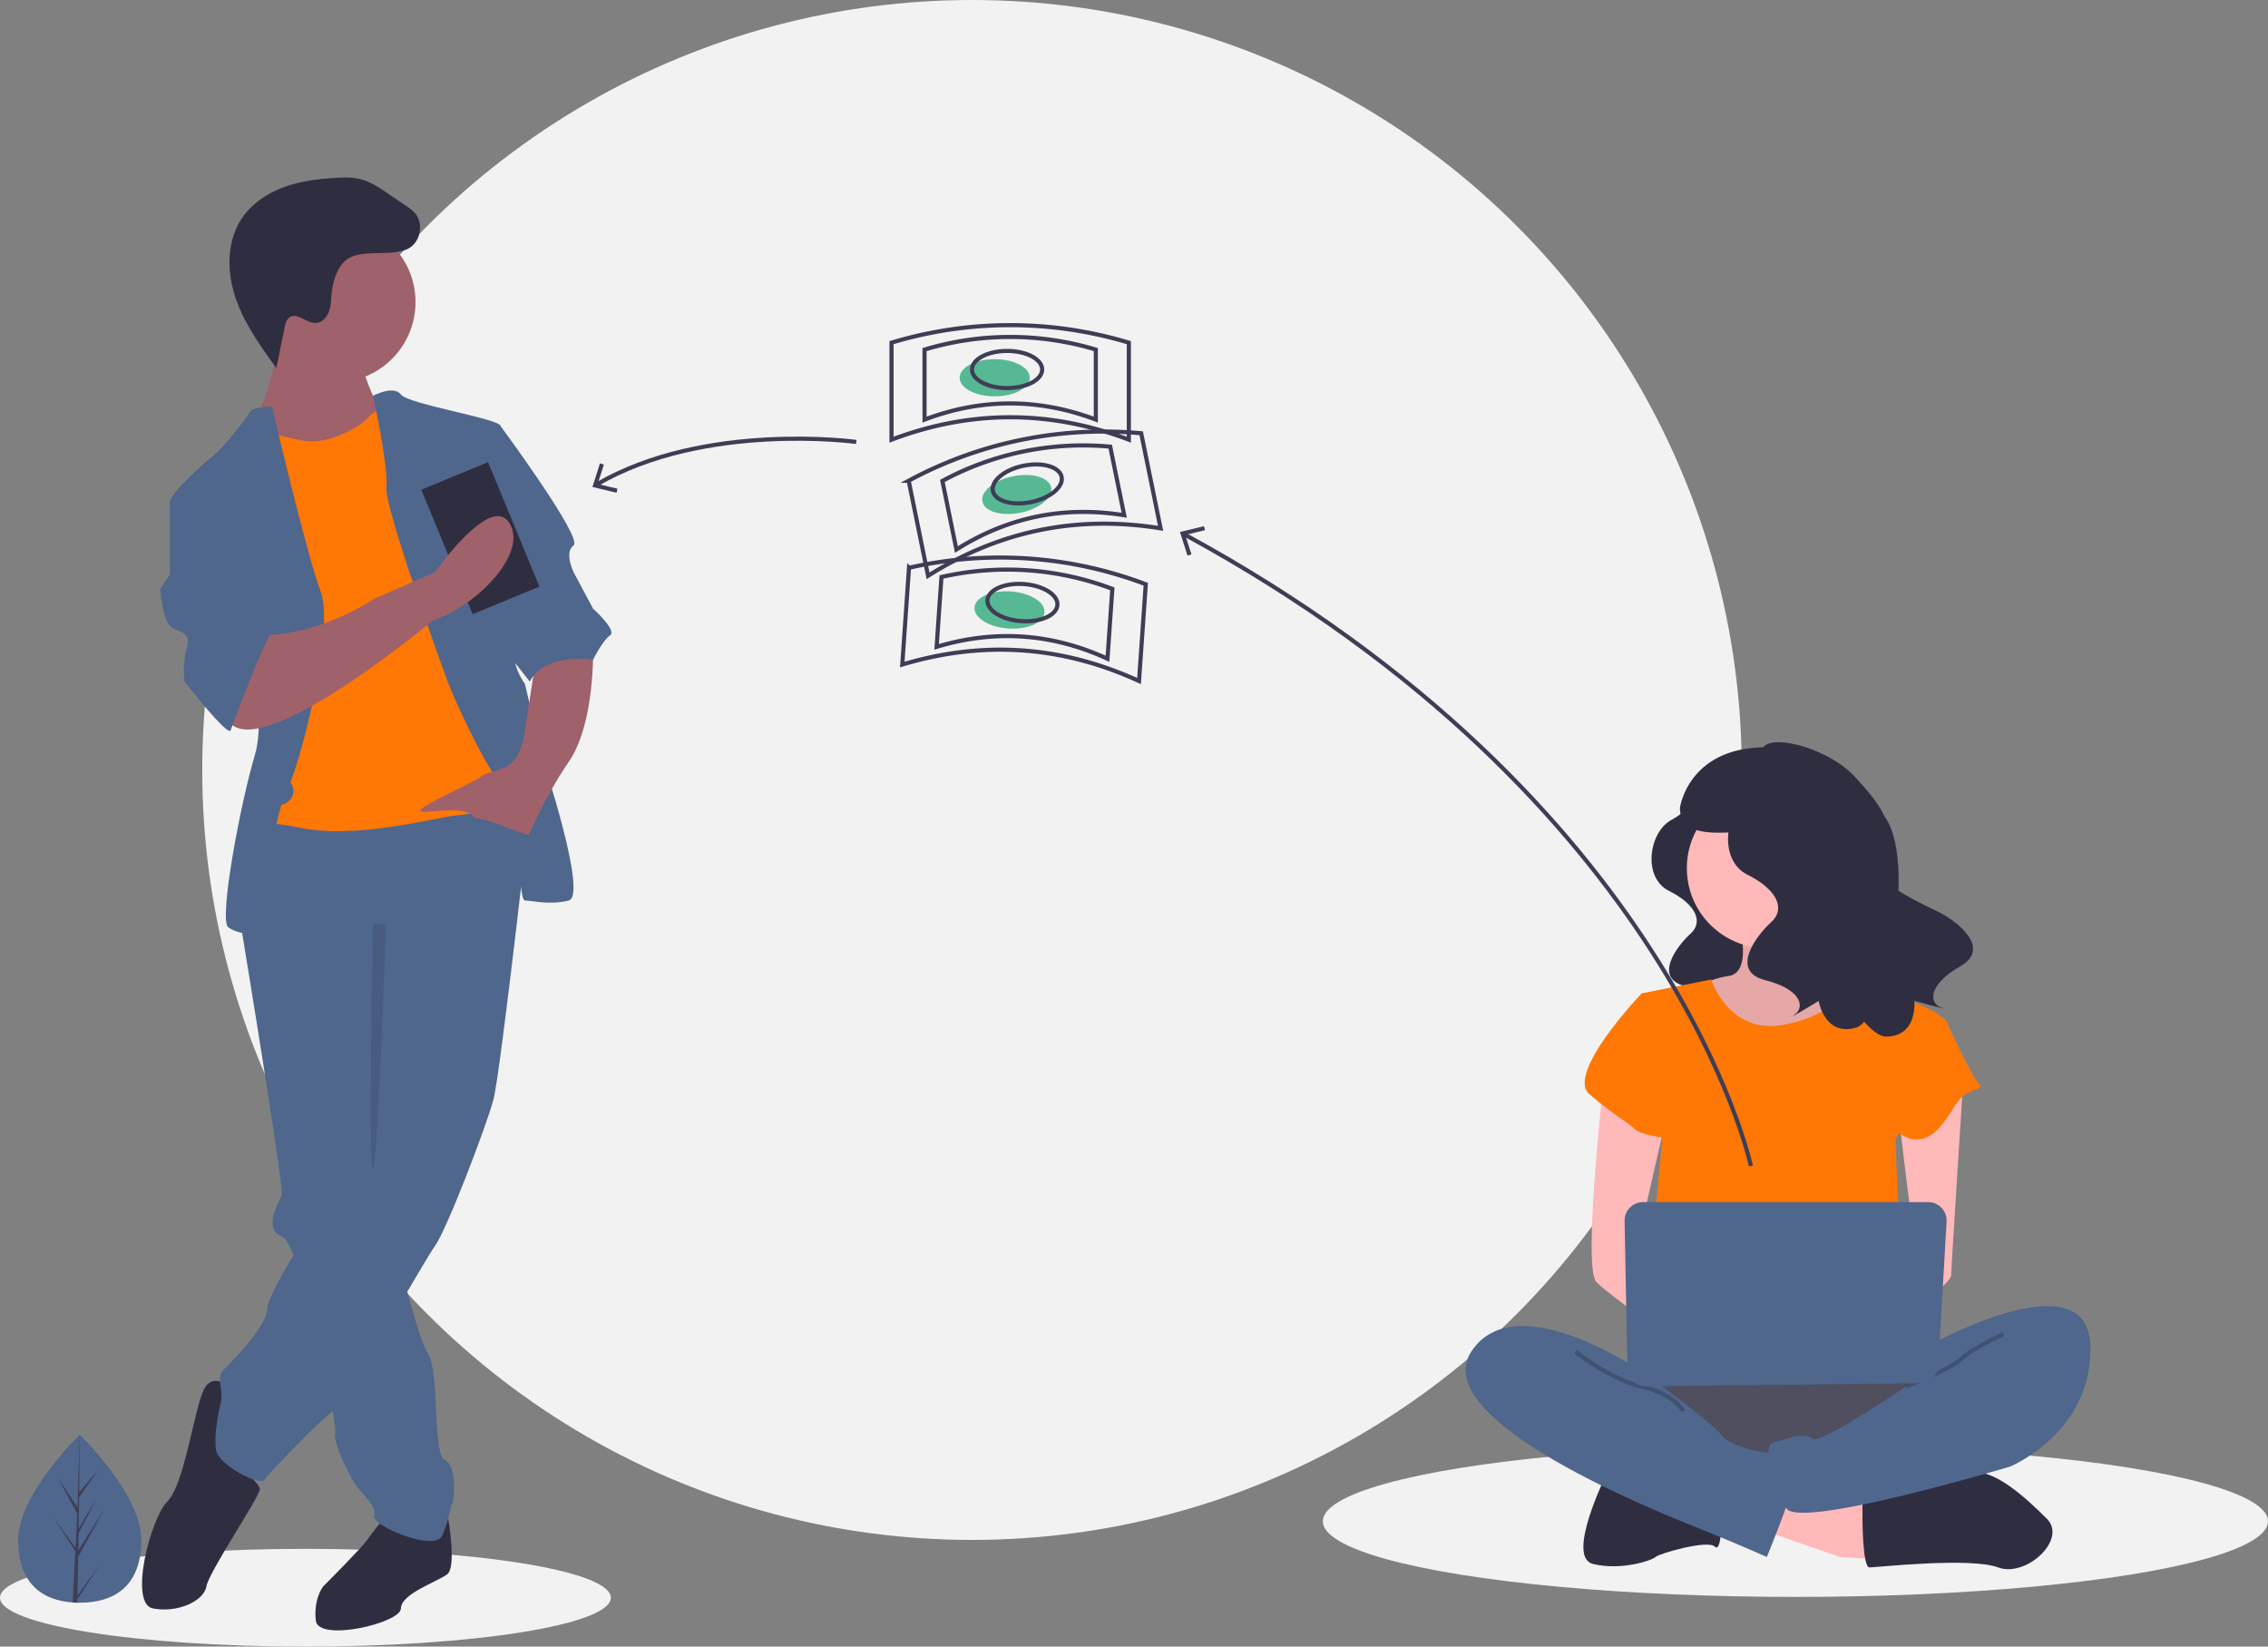 <svg xmlns="http://www.w3.org/2000/svg" data-name="Layer 1" width="1099" height="797.68" style=""><rect width="100%" height="100%" fill="#808080" stroke="none"/><rect id="backgroundrect" width="100%" height="100%" x="0" y="0" fill="none" stroke="none"/><title>transfer money</title><g class="currentLayer" style=""><title>Layer 1</title><circle cx="471" cy="373" r="373" fill="#f2f2f2" id="svg_1" class=""/><ellipse cx="148" cy="774" rx="148" ry="23.68" fill="#f2f2f2" id="svg_2"/><ellipse cx="870" cy="736.969" rx="229" ry="36.64" fill="#f2f2f2" id="svg_3"/><path d="M819.12,384.785 s1.95,6.499 -9.098,12.348 s-14.297,27.945 -1.3,34.443 s16.897,14.947 10.398,20.796 s-18.197,21.446 -2.6,25.345 s17.547,11.698 12.998,14.947 s10.398,-5.849 10.398,-5.849 s2.6,15.597 16.247,11.698 s51.99,-77.985 32.494,-88.383 S819.12,384.785 819.12,384.785 z" fill="#2f2e41" id="svg_4"/><path d="M842.675,447.537 s6.741,23.594 -5.056,25.279 a46.052,46.052 0 0 0 -20.224,8.426 l21.909,28.65 h40.447 l25.279,-25.279 s-33.706,-25.279 -26.965,-40.447 S842.675,447.537 842.675,447.537 z" fill="#ffb9b9" id="svg_5"/><path d="M842.675,447.537 s6.741,23.594 -5.056,25.279 a46.052,46.052 0 0 0 -20.224,8.426 l21.909,28.65 h40.447 l25.279,-25.279 s-33.706,-25.279 -26.965,-40.447 S842.675,447.537 842.675,447.537 z" opacity="0.1" id="svg_6"/><polygon points="852.787 740.779 891.549 754.261 918.513 755.946 916.828 732.352 861.213 715.904 852.787 740.779" fill="#ffb9b9" id="svg_7"/><path d="M902.503,735.723 s0,23.594 3.371,23.594 s48.874,-5.056 62.356,0 s33.706,-13.482 23.594,-23.594 s-26.606,-25.279 -36.897,-21.909 s-52.424,11.797 -52.424,11.797 z" fill="#2f2e41" id="svg_8" class="" fill-opacity="1"/><path d="M778.634,713.814 s-20.224,40.447 -6.741,43.818 s28.65,-1.685 30.335,-3.371 s25.279,-8.426 28.65,-5.056 s3.371,-13.482 3.371,-13.482 z" fill="#2f2e41" id="svg_9" class="" fill-opacity="1"/><path d="M795.487,658.199 s-32.021,43.818 -8.426,55.615 s136.509,11.797 144.936,0 s11.797,-48.874 0,-52.244 S795.487,658.199 795.487,658.199 z" fill="#2f2e41" id="svg_10"/><path d="M795.487,658.199 s-32.021,43.818 -8.426,55.615 s136.509,11.797 144.936,0 s11.797,-48.874 0,-52.244 S795.487,658.199 795.487,658.199 z" opacity="0.2" id="svg_11" class="" fill-opacity="1" fill="#d0d5db"/><circle cx="856.157" cy="420.572" r="38.762" fill="#ffb9b9" id="svg_12"/><path d="M795.487,481.243 l33.706,-6.741 s8.426,26.965 35.391,21.909 s33.706,-21.909 33.706,-21.909 s20.224,8.426 21.909,8.426 s23.594,8.426 23.594,13.482 s-25.279,55.615 -25.279,55.615 l3.371,91.006 l-124.712,-3.371 l8.426,-89.321 z" fill="#ff7705" id="svg_13" class="" fill-opacity="1"/><path d="M776.949,525.061 s-10.112,89.321 -3.371,96.062 s33.706,25.279 33.706,25.279 V626.178 l-13.482,-25.279 l13.482,-58.985 z" fill="#ffb9b9" id="svg_14"/><path d="M951.377,522.533 s-5.899,91.849 -5.899,95.219 s-15.168,15.168 -20.224,15.168 s-8.426,-8.426 -8.426,-8.426 l11.797,-13.482 l-8.426,-69.097 z" fill="#ffb9b9" id="svg_15"/><path d="M935.366,651.458 s75.838,-42.132 77.524,0 s-38.762,58.985 -38.762,58.985 s-104.488,31.332 -108.702,19.879 s-12.64,-29.991 -5.899,-31.676 s15.168,-5.056 18.538,-1.685 s45.503,-25.279 45.503,-25.279 z" fill="#4f668d" id="svg_16" class="" fill-opacity="1"/><path d="M970.758,646.402 s-15.168,6.741 -20.224,11.797 s-26.965,13.482 -26.965,13.482 " fill="none" stroke="#000" stroke-miterlimit="10" stroke-width="2" opacity="0.2" id="svg_17"/><path d="M805.599,484.613 l-10.112,-3.371 s-37.077,38.762 -25.279,48.874 s18.538,13.482 21.909,16.853 s20.224,5.056 20.224,5.056 z" fill="#ff7705" id="svg_18" class="" fill-opacity="1"/><path d="M928.625,493.04 l15.168,3.371 s11.797,25.279 15.168,28.65 s-5.056,1.685 -10.112,8.426 s-10.112,18.538 -20.224,18.538 s-23.594,-16.853 -23.594,-16.853 z" fill="#ff7705" id="svg_19" class="" fill-opacity="1"/><path d="M798.857,666.625 s-64.041,-45.503 -85.95,-11.797 s94.377,79.209 111.23,85.95 s32.021,13.482 32.021,13.482 s15.168,-37.077 15.168,-43.818 s-11.797,-6.741 -15.168,-6.741 s-18.538,-3.371 -21.909,-8.426 S798.857,666.625 798.857,666.625 z" fill="#4f668d" id="svg_20" class="" fill-opacity="1"/><path d="M763.466,654.828 s16.853,13.482 32.021,16.853 s20.224,11.797 20.224,11.797 " fill="none" stroke="#000" stroke-miterlimit="10" stroke-width="2" opacity="0.2" id="svg_21"/><path d="M787.232,591.462 l1.346,71.356 a8.933,8.933 0 0 0 9.032,8.764 l132.79,-1.492 a8.933,8.933 0 0 0 8.818,-8.418 l4.031,-69.864 a8.933,8.933 0 0 0 -8.918,-9.447 H796.163 A8.933,8.933 0 0 0 787.232,591.462 z" fill="#4f668d" id="svg_22" class="" fill-opacity="1"/><path d="M858.228,371.88 s2.16,7.199 -10.079,13.679 s-15.839,30.957 -1.44,38.157 s18.718,16.558 11.519,23.038 s-20.158,23.758 -2.88,28.077 s19.438,12.959 14.399,16.558 s11.519,-6.479 11.519,-6.479 s2.88,17.278 17.998,12.959 s30.203,-82.84 13.35,-103.064 C896.945,376 858.228,371.88 858.228,371.88 z" fill="#2f2e41" id="svg_23"/><path d="M853.63,364.469 c0.003,-10.547 31.559,-2.969 45.088,11.758 c9.369,10.198 23.599,25.54 11.674,36.355 s20.439,24.992 29.119,29.29 s25.817,17.443 10.343,26.261 s-15.224,17.72 -9.401,19.827 s-12.839,-3.134 -12.839,-3.134 s1.885,17.415 -13.838,17.332 s-60.832,-86.494 -50.056,-110.513 C873.74,369.314 853.63,364.469 853.63,364.469 z" fill="#2f2e41" id="svg_24"/><path d="M860.465,362.158 c-42.198,-2.541 -46.433,29.223 -46.433,29.223 c0.292,18.382 29.483,9.425 37.59,12.165 c9.781,-7.036 28.636,-20.35 42.12,-29.851 A63.774,63.774 0 0 0 860.465,362.158 z" fill="#2f2e41" id="svg_25"/><path d="M848.442,564.849 S810.59,387.449 573.669,258.76 " fill="none" stroke="#3f3d56" stroke-miterlimit="10" stroke-width="2" id="svg_26" class=""/><polygon points="583.431 254.891 583.905 256.836 574.322 259.16 577.341 268.549 575.435 269.16 571.76 257.724 583.431 254.891" fill="#3f3d56" id="svg_27"/><path d="M68.473,746.111 c0,22.469 -13.356,30.314 -29.834,30.314 q-0.573,0 -1.143,-0.013 c-0.763,-0.016 -1.52,-0.053 -2.267,-0.104 c-14.871,-1.052 -26.424,-9.301 -26.424,-30.197 c0,-21.625 27.634,-48.912 29.71,-50.932 l0.004,-0.004 c0.08,-0.078 0.12,-0.116 0.12,-0.116 S68.473,723.643 68.473,746.111 z" fill="#4f668d" id="svg_28" class="selected" fill-opacity="1"/><path d="M37.552,772.988 L48.464,757.741 L37.525,774.662 l-0.029,1.75 c-0.763,-0.016 -1.52,-0.053 -2.267,-0.104 l1.176,-22.479 l-0.009,-0.175 l0.02,-0.033 l0.111,-2.123 L25.561,734.536 L36.562,749.907 l0.025,0.451 l0.889,-16.985 l-9.388,-17.528 l9.503,14.547 l0.925,-35.212 l0.004,-0.12 v0.116 L38.365,722.943 l9.347,-11.008 L38.327,725.335 l-0.247,15.207 l8.727,-14.594 l-8.763,16.832 l-0.138,8.454 l12.669,-20.313 l-12.717,23.263 z" fill="#3f3d56" id="svg_29"/><path d="M210.773,740.29 l6.382,-4.741 s4.224,23.597 -0.489,27.132 s-22.391,9.428 -22.391,16.498 s-40.068,16.498 -41.246,5.892 s3.535,-16.498 3.535,-16.498 s18.855,-18.855 21.212,-22.391 s8.249,-10.606 8.249,-10.606 z" fill="#2f2e41" id="svg_30" class=""/><path d="M116.496,446.854 s0.177,1.037 0.483,2.934 c0.283,1.685 0.672,4.066 1.143,7 c4.95,30.204 19.386,119.119 18.408,122.053 c-1.178,3.535 -9.428,16.498 0,20.034 c0.907,0.342 1.886,1.449 2.934,3.194 a68.494,68.494 0 0 1 4.985,11.761 c5.621,16.31 11.632,42.413 15.108,60.49 c1.52,7.943 2.557,14.33 2.864,17.677 a9.612,9.612 0 0 1 0.035,2.333 c-1.178,4.714 7.071,21.212 10.606,25.926 s9.428,9.428 8.249,14.142 s29.462,17.677 32.997,9.428 s3.535,-12.963 4.714,-15.32 s2.357,-18.855 -3.535,-21.212 s-2.357,-43.603 -8.249,-51.852 c-1.968,-2.746 -4.973,-12.044 -8.12,-23.227 c-1.237,-4.384 -2.487,-9.051 -3.712,-13.729 c-4.973,-19.174 -9.38,-38.465 -9.38,-38.465 L187.204,442.14 l-64.815,-8.249 l-1.662,3.665 l-3.312,7.271 z" fill="#4f668d" id="svg_31" class="" fill-opacity="1"/><path d="M112.961,673.118 s-9.428,-9.428 -14.142,0 s-9.428,45.96 -17.677,54.209 s-18.855,49.495 -7.071,51.852 s24.748,-3.535 25.926,-10.606 S125.924,724.97 125.924,721.435 s-16.498,-16.498 -16.498,-16.498 z" fill="#2f2e41" id="svg_32"/><path d="M257.912,382.038 s-15.32,137.88 -18.855,150.843 s-22.391,62.458 -28.283,70.708 s-43.603,75.422 -48.317,78.957 s-14.142,12.963 -14.142,12.963 s-17.677,17.677 -20.034,21.212 s-22.391,-7.071 -23.569,-14.142 s1.178,-18.855 2.357,-23.569 s-2.357,-11.785 1.178,-15.32 s21.212,-21.212 21.212,-29.462 s30.64,-56.566 42.425,-67.172 s9.428,-28.283 9.428,-28.283 V466.888 l-64.815,-20.034 s3.535,-56.566 11.785,-56.566 S244.949,371.432 257.912,382.038 z" fill="#4f668d" id="svg_33" class="" fill-opacity="1"/><circle cx="162.456" cy="146.346" r="38.889" fill="#9f616a" id="svg_34"/><path d="M175.419,176.986 s4.714,17.677 10.606,22.391 s-15.32,24.748 -15.32,24.748 l-40.068,2.357 l-7.071,-22.391 s12.963,-25.926 9.428,-42.425 S175.419,176.986 175.419,176.986 z" fill="#9f616a" id="svg_35"/><path d="M191.918,197.02 s-10.606,1.178 -12.963,4.714 s-18.855,14.142 -31.818,11.785 s-21.212,-5.892 -23.569,-4.714 s-7.071,25.926 -7.071,25.926 l12.963,37.711 l-2.357,103.705 l-3.535,28.283 s-7.071,-9.428 21.212,-3.535 s64.815,-4.714 76.6,-5.892 s31.818,-4.714 32.997,-11.785 s-3.535,-32.997 -3.535,-32.997 l-18.855,-78.957 l-11.785,-42.425 z" fill="#ff7705" id="svg_36" class="" fill-opacity="1"/><path d="M180.771,191.701 s9.968,-5.287 13.504,-0.573 s48.317,11.785 48.317,15.32 s9.428,98.991 7.071,107.24 s4.714,17.677 4.714,17.677 l8.249,35.354 s22.391,67.172 12.963,69.529 s-17.677,0 -21.212,0 s-2.357,-44.782 -11.785,-56.566 s-22.391,-41.246 -24.748,-47.138 s-31.818,-87.206 -30.64,-96.634 S180.771,191.701 180.771,191.701 z" fill="#4f668d" id="svg_37" class="" fill-opacity="1"/><path d="M131.816,197.02 s-9.428,0 -10.606,2.357 S108.247,217.054 103.533,220.589 S82.321,239.445 82.321,242.98 s34.175,29.462 34.175,29.462 s14.142,69.529 7.071,93.098 s-17.677,80.135 -12.963,83.671 s15.32,4.714 15.32,0 s7.071,-55.388 12.963,-65.994 s23.569,-77.778 16.498,-96.634 S131.816,197.02 131.816,197.02 z" fill="#4f668d" id="svg_38" class="" fill-opacity="1"/><path d="M287.373,313.688 s1.178,36.532 -11.785,55.388 s-21.212,40.068 -21.212,40.068 s-21.212,-5.892 -24.748,-12.963 s-25.926,-1.178 -25.926,-3.535 s27.105,-14.142 29.462,-16.498 s10.606,-2.357 15.32,-7.071 s5.892,-15.32 5.892,-15.32 l4.714,-30.64 z" fill="#9f616a" id="svg_39"/><path d="M189.241,122.368 c2.992,-0.272 6.077,-0.571 8.721,-1.997 c5.925,-3.195 7.496,-12.294 2.986,-17.291 a22.344,22.344 0 0 0 -4.143,-3.331 l-8.958,-6.097 c-3.962,-2.697 -8.017,-5.437 -12.638,-6.709 c-4.179,-1.15 -8.594,-1.032 -12.92,-0.763 c-8.399,0.522 -16.849,1.6 -24.749,4.5 s-15.268,7.751 -20.052,14.673 c-7.585,10.974 -7.689,25.775 -3.511,38.444 s12.112,23.701 19.931,34.51 l4.057,-19.795 c0.361,-1.763 0.829,-3.695 2.295,-4.739 c3.645,-2.593 8.103,2.731 12.576,2.697 c2.874,-0.022 5.287,-2.386 6.376,-5.046 s1.161,-5.605 1.413,-8.468 c0.534,-6.064 2.653,-14.502 8.396,-17.847 C174.372,121.994 183.226,122.914 189.241,122.368 z" fill="#2f2e41" id="svg_40"/><path d="M187.06,447.805 s-3.98,115.127 -6.337,118.663 s0,-119.025 0,-119.025 z" opacity="0.1" id="svg_41"/><path d="M233.164,206.448 h9.428 s40.068,54.209 35.354,57.745 s0,12.963 0,12.963 l9.428,17.677 s11.785,10.606 8.249,12.963 s-8.249,11.785 -8.249,11.785 s-23.569,-3.535 -30.64,10.606 L241.449,310.89 z" fill="#4f668d" id="svg_42" class="" fill-opacity="1"/><rect x="117.68" y="359.823" width="35" height="65.224" transform="rotate(-22.438 -148.088,80.569) " fill="#2f2e41" id="svg_43"/><ellipse cx="135.299" cy="383.505" rx="7" ry="6.431" transform="rotate(-22.438 135.299,383.505) " fill="#4f668d" id="svg_44" class="" fill-opacity="1"/><path d="M209.595,300.725 s-84.849,70.708 -98.991,48.317 s15.32,-41.246 15.32,-41.246 s25.926,1.178 55.388,-17.677 l29.462,-12.963 s26.896,-38.399 36.061,-23.777 S231.19,293.449 209.595,300.725 z" fill="#9f616a" id="svg_45"/><path d="M95.284,238.266 L82.321,242.98 v35.354 l-4.714,7.071 s1.178,14.142 4.714,17.677 s10.606,2.357 8.249,10.606 a44.667,44.667 0 0 0 -1.178,16.498 s21.212,27.105 22.391,23.569 s17.677,-47.138 20.034,-47.138 s-23.569,-68.351 -23.569,-68.351 z" fill="#4f668d" id="svg_46" class="" fill-opacity="1"/><path d="M250.252,416.803 s12.185,-11.785 6.093,-12.374 s-27.305,-12.374 -30.84,-6.482 S250.252,416.803 250.252,416.803 z" fill="#4f668d" id="svg_47" class="" fill-opacity="1"/><ellipse cx="482" cy="183" rx="17" ry="9" fill="#57b894" id="svg_48"/><path d="M547,213 q-57.5,-21.717 -115,0 v-47 a199.038,199.038 0 0 1 115,0 z" fill="none" stroke="#3f3d56" stroke-miterlimit="10" stroke-width="2" id="svg_49"/><path d="M531,203.28 q-41.5,-15.674 -83,0 V169.359 a143.653,143.653 0 0 1 83,0 z" fill="none" stroke="#3f3d56" stroke-miterlimit="10" stroke-width="2" id="svg_50"/><ellipse cx="488" cy="179" rx="17" ry="9" fill="none" stroke="#3f3d56" stroke-miterlimit="10" stroke-width="2" id="svg_51"/><ellipse cx="445.539" cy="354.044" rx="17" ry="9" transform="rotate(-11.535 -97.662,63.338) " fill="#57b894" id="svg_52"/><path d="M562.386,255.941 q-60.681,-9.779 -112.677,22.997 l-9.399,-46.051 a199.038,199.038 0 0 1 112.677,-22.997 z" fill="none" stroke="#3f3d56" stroke-miterlimit="10" stroke-width="2" id="svg_53"/><path d="M544.766,249.617 q-43.796,-7.058 -81.323,16.598 L456.659,232.979 a143.653,143.653 0 0 1 81.323,-16.598 z" fill="none" stroke="#3f3d56" stroke-miterlimit="10" stroke-width="2" id="svg_54"/><ellipse cx="451.744" cy="349.837" rx="17" ry="9" transform="rotate(-11.535 -96.535,64.25) " fill="none" stroke="#3f3d56" stroke-miterlimit="10" stroke-width="2" id="svg_55"/><ellipse cx="645.577" cy="1156.439" rx="9" ry="17" transform="rotate(-86.019 105.902,809.794) " fill="#57b894" id="svg_56"/><path d="M551.935,329.925 q-55.854,-25.656 -114.723,-7.983 l3.263,-46.887 a199.038,199.038 0 0 1 114.723,7.983 z" fill="none" stroke="#3f3d56" stroke-miterlimit="10" stroke-width="2" id="svg_57"/><path d="M536.649,319.118 Q496.337,300.601 453.849,313.356 l2.355,-33.84 a143.653,143.653 0 0 1 82.8,5.762 z" fill="none" stroke="#3f3d56" stroke-miterlimit="10" stroke-width="2" id="svg_58"/><ellipse cx="661.234" cy="1155.788" rx="9" ry="17" transform="rotate(-86.019 115.296,812.717) " fill="none" stroke="#3f3d56" stroke-miterlimit="10" stroke-width="2" id="svg_59"/><path d="M414.922,214.092 s-73.496,-10.055 -125.982,20.704 " fill="none" stroke="#3f3d56" stroke-miterlimit="10" stroke-width="2" id="svg_60"/><polygon points="290.708 224.459 292.617 225.063 289.633 234.462 299.227 236.751 298.76 238.698 287.077 235.907 290.708 224.459" fill="#3f3d56" id="svg_61"/></g></svg>